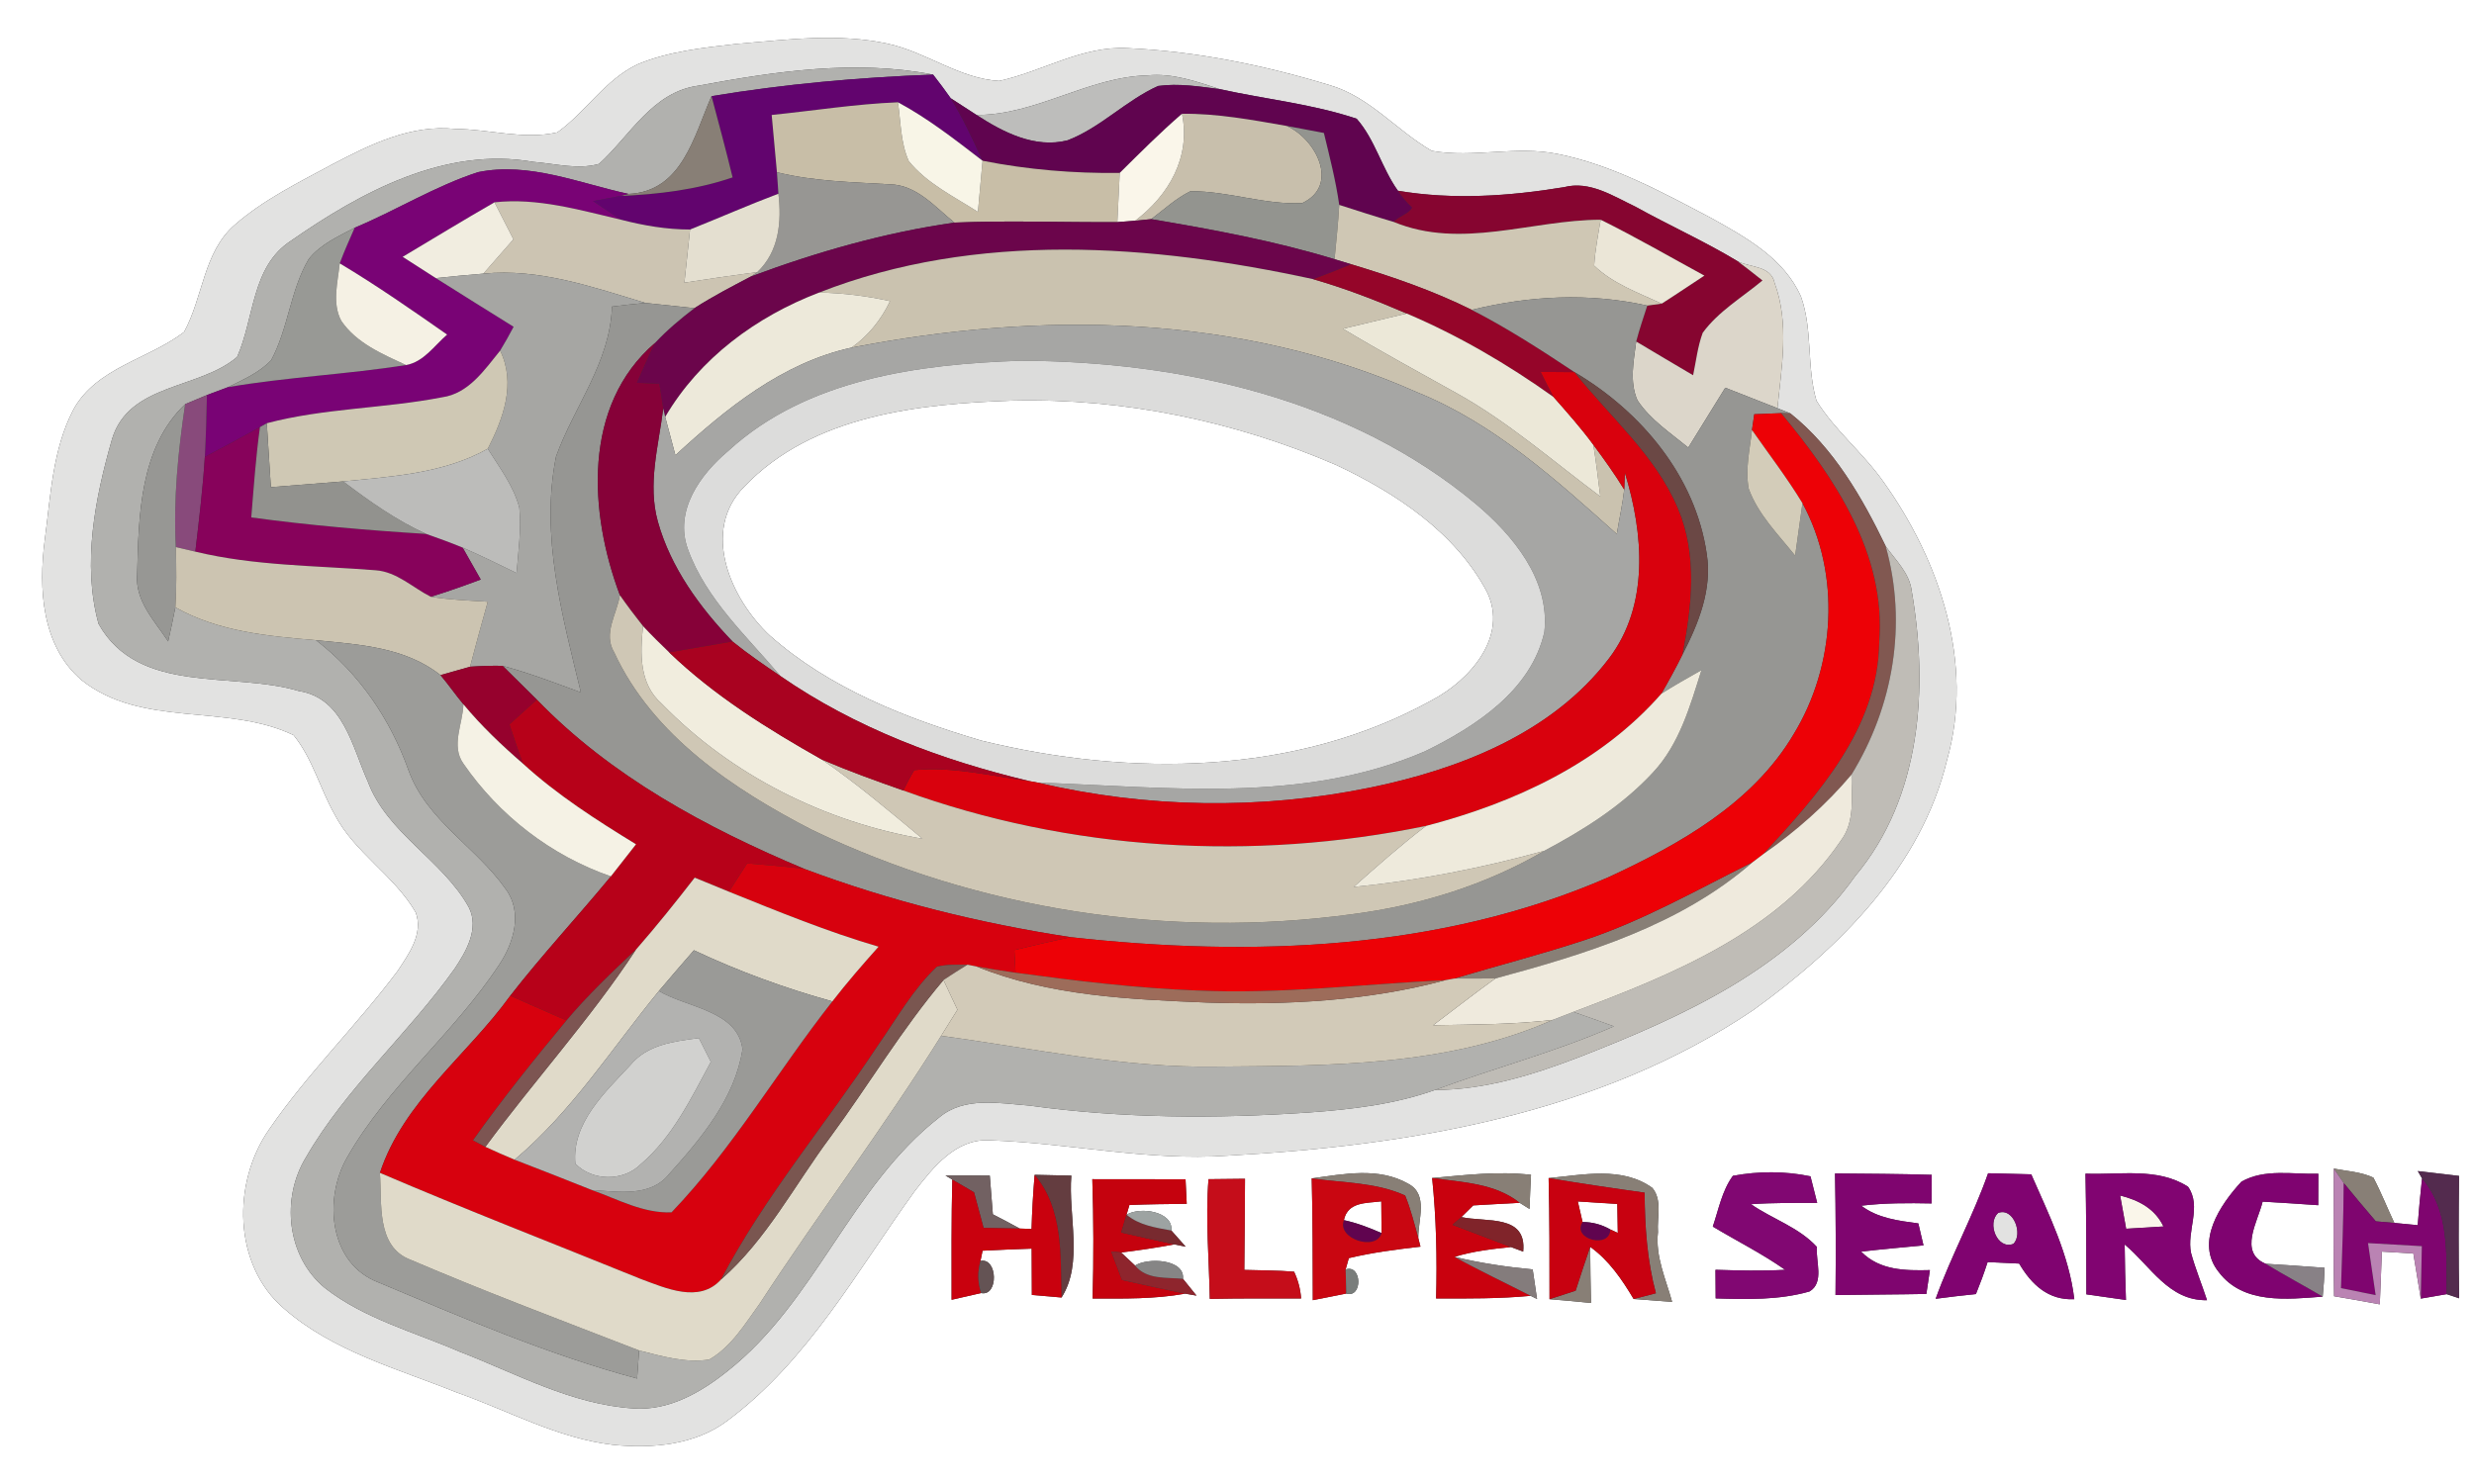 <?xml version="1.0" encoding="UTF-8" ?>
<!DOCTYPE svg PUBLIC "-//W3C//DTD SVG 1.1//EN" "http://www.w3.org/Graphics/SVG/1.1/DTD/svg11.dtd">
<svg width="250pt" height="150pt" viewBox="0 0 250 150" version="1.1" xmlns="http://www.w3.org/2000/svg">
<rect x="0" y="0" width="250" height="150" fill="#333333" stroke="none"/>
<g id="#ffffffff">
<path fill="#ffffff" opacity="1.00" d=" M 0.00 0.00 L 250.00 0.00 L 250.00 150.00 L 0.00 150.00 L 0.00 0.00 M 74.41 4.44 C 71.04 4.83 67.60 5.18 64.45 6.49 C 61.16 8.03 59.21 11.31 56.32 13.38 C 52.92 14.16 49.42 13.05 45.99 13.03 C 41.55 12.57 37.43 14.59 33.62 16.59 C 30.21 18.43 26.66 20.16 23.72 22.73 C 20.54 25.49 20.53 30.07 18.59 33.57 C 14.98 36.32 9.77 37.14 7.42 41.39 C 5.30 45.44 5.12 50.14 4.52 54.59 C 3.89 59.50 4.19 65.28 8.25 68.75 C 14.36 73.61 22.96 71.07 29.67 74.31 C 31.58 76.66 32.33 79.69 33.80 82.30 C 35.80 86.18 39.84 88.47 42.01 92.23 C 42.81 94.39 41.29 96.46 40.16 98.17 C 36.04 103.67 31.07 108.50 27.18 114.18 C 23.45 119.53 23.54 127.87 28.71 132.28 C 33.67 136.61 40.18 138.34 46.16 140.75 C 51.39 142.59 56.37 145.39 61.95 146.04 C 65.92 146.44 70.28 146.06 73.56 143.56 C 81.67 137.51 86.60 128.47 92.42 120.42 C 94.29 118.00 96.60 115.06 100.01 115.26 C 108.04 115.53 115.99 117.38 124.07 116.81 C 142.46 115.81 161.58 112.60 177.14 102.12 C 185.88 95.82 194.17 87.59 196.76 76.78 C 199.51 67.04 196.03 56.66 190.31 48.68 C 188.27 45.78 185.43 43.53 183.56 40.51 C 182.54 37.08 183.20 33.35 181.99 29.98 C 180.30 26.14 176.46 24.01 172.96 22.06 C 168.01 19.45 162.99 16.69 157.44 15.57 C 153.22 14.69 148.90 16.00 144.69 15.25 C 141.15 13.22 138.44 9.81 134.41 8.62 C 127.78 6.60 120.91 5.19 113.98 4.87 C 109.36 4.60 105.34 7.23 100.96 8.18 C 96.97 7.95 93.62 5.28 89.76 4.43 C 84.71 3.32 79.50 4.01 74.41 4.44 M 132.55 119.11 C 132.66 123.21 132.64 127.32 132.66 131.42 C 133.50 131.25 135.20 130.92 136.04 130.75 C 137.72 131.24 137.63 127.76 135.98 128.31 L 136.30 127.17 C 138.68 126.60 141.11 126.29 143.54 126.01 L 143.32 125.14 C 143.28 123.33 144.37 120.75 142.32 119.66 C 139.33 117.94 135.78 118.67 132.55 119.11 M 144.72 119.07 C 145.14 123.12 145.23 127.19 145.12 131.25 C 148.31 131.25 151.50 131.28 154.68 130.98 L 155.32 131.30 C 155.21 130.55 154.99 129.06 154.88 128.31 C 152.22 128.06 149.57 127.67 146.98 127.04 C 148.84 126.47 150.77 126.24 152.69 126.05 L 153.92 126.51 C 154.30 122.70 150.17 123.57 147.67 123.02 C 147.97 122.73 148.57 122.13 148.87 121.84 C 150.44 121.74 152.00 121.67 153.57 121.58 L 154.56 122.20 C 154.60 121.05 154.65 119.90 154.71 118.75 C 151.35 118.36 148.03 118.78 144.72 119.07 M 200.90 118.59 C 199.38 122.93 197.15 126.96 195.60 131.28 C 196.95 131.10 198.31 130.94 199.67 130.80 C 200.10 129.74 200.50 128.66 200.85 127.57 C 201.65 127.61 203.25 127.69 204.04 127.72 C 205.28 129.83 206.98 131.45 209.61 131.32 C 209.08 126.83 207.04 122.78 205.26 118.70 C 203.81 118.66 202.35 118.63 200.90 118.59 M 235.83 118.12 C 235.81 122.42 235.78 126.72 235.86 131.02 C 237.40 131.28 238.94 131.55 240.48 131.84 C 240.56 130.06 240.62 128.28 240.69 126.51 C 241.48 126.56 243.07 126.65 243.87 126.70 C 244.11 128.22 244.37 129.74 244.62 131.26 C 245.28 131.15 246.58 130.92 247.24 130.81 L 248.50 131.23 C 248.43 127.10 248.44 122.98 248.49 118.86 C 247.45 118.74 245.36 118.49 244.32 118.37 L 244.75 119.11 C 244.58 120.69 244.43 122.26 244.31 123.84 C 243.72 123.78 242.54 123.67 241.95 123.61 C 241.23 122.09 240.61 120.51 239.83 119.03 C 238.58 118.45 237.17 118.38 235.83 118.12 M 95.54 118.82 L 96.23 119.23 C 96.13 123.28 96.16 127.33 96.16 131.38 C 96.91 131.21 98.40 130.87 99.14 130.70 C 100.92 131.07 100.83 127.09 99.08 127.45 L 99.29 126.42 C 100.94 126.33 102.60 126.27 104.25 126.21 C 104.26 127.77 104.27 129.33 104.27 130.89 C 105.02 130.95 106.52 131.09 107.27 131.15 C 109.50 127.67 107.93 122.85 108.26 118.83 C 107.02 118.80 105.79 118.78 104.55 118.75 C 104.40 120.57 104.29 122.39 104.24 124.22 C 103.94 124.21 103.35 124.19 103.05 124.18 C 102.15 123.69 101.24 123.20 100.33 122.74 C 100.23 121.43 100.12 120.13 100.02 118.83 C 98.53 118.81 97.03 118.81 95.54 118.82 M 110.38 119.19 C 110.51 123.21 110.52 127.23 110.41 131.25 C 113.54 131.26 116.68 131.32 119.76 130.76 L 120.91 130.96 C 120.56 130.54 119.88 129.68 119.54 129.26 C 119.74 127.26 115.99 127.09 114.70 127.92 C 114.34 127.59 113.64 126.93 113.29 126.60 C 115.09 126.38 116.89 126.11 118.67 125.78 L 119.81 126.01 C 119.45 125.61 118.73 124.79 118.37 124.38 C 118.55 122.43 115.20 121.95 113.84 122.78 L 114.13 121.80 C 116.06 121.72 117.99 121.70 119.92 121.68 C 119.89 121.06 119.83 119.82 119.80 119.20 C 116.66 119.20 113.52 119.20 110.38 119.19 M 122.12 119.19 C 121.80 123.22 122.18 127.25 122.25 131.29 C 125.32 131.23 128.40 131.24 131.48 131.25 C 131.41 130.29 131.17 129.39 130.77 128.54 C 129.09 128.40 127.41 128.41 125.74 128.36 C 125.77 125.29 125.80 122.22 125.81 119.15 C 124.58 119.16 123.35 119.17 122.12 119.19 M 156.49 119.08 C 156.59 123.16 156.58 127.24 156.58 131.32 C 157.98 131.43 159.37 131.56 160.77 131.70 C 160.74 129.81 160.69 127.92 160.69 126.03 C 162.59 127.39 163.90 129.32 165.08 131.30 C 166.38 131.39 167.67 131.49 168.97 131.59 C 168.33 129.28 167.26 126.99 167.54 124.54 C 167.43 123.07 168.00 121.30 166.97 120.07 C 163.91 117.87 159.95 118.76 156.49 119.08 M 175.11 118.85 C 174.01 120.35 173.67 122.25 173.08 123.98 C 175.51 125.44 178.06 126.71 180.39 128.35 C 178.04 128.48 175.69 128.42 173.35 128.35 C 173.35 129.07 173.36 130.51 173.37 131.24 C 176.54 131.34 179.77 131.42 182.85 130.54 C 184.38 129.64 183.46 127.47 183.60 126.04 C 181.78 124.05 179.11 123.22 176.94 121.72 C 179.16 121.56 181.39 121.59 183.63 121.59 C 183.46 120.92 183.12 119.58 182.95 118.90 C 180.37 118.36 177.69 118.37 175.11 118.85 M 185.43 118.61 C 185.51 122.71 185.52 126.81 185.48 130.90 C 188.54 130.85 191.60 130.85 194.66 130.79 C 194.75 130.19 194.93 128.99 195.02 128.38 C 192.52 128.44 189.94 128.42 188.07 126.51 C 190.16 126.27 192.27 126.08 194.37 125.88 C 194.24 125.33 193.98 124.22 193.85 123.66 C 191.83 123.39 189.75 123.14 188.08 121.87 C 190.44 121.59 192.81 121.59 195.19 121.64 C 195.19 120.91 195.19 119.47 195.20 118.75 C 191.94 118.65 188.68 118.64 185.43 118.61 M 210.74 118.63 C 210.82 122.69 210.83 126.76 210.83 130.83 C 212.16 131.02 213.50 131.21 214.83 131.40 C 214.76 129.53 214.72 127.66 214.70 125.79 C 217.32 127.97 219.15 131.50 223.02 131.42 C 222.50 129.82 221.85 128.27 221.41 126.65 C 220.94 124.45 222.52 121.94 221.10 119.95 C 218.02 117.97 214.19 118.78 210.74 118.63 M 226.50 119.44 C 224.34 121.78 221.78 125.56 224.21 128.58 C 226.66 131.84 231.13 131.34 234.71 131.06 C 234.81 130.09 234.87 129.12 234.90 128.15 C 232.92 127.99 230.93 127.87 228.95 127.74 C 226.18 126.59 228.17 123.45 228.64 121.46 C 230.51 121.57 232.39 121.68 234.26 121.82 C 234.26 121.03 234.27 119.44 234.27 118.64 C 231.69 118.72 228.86 118.10 226.50 119.44 Z" />
<path fill="#ffffff" opacity="1.00" d=" M 102.39 40.49 C 113.57 40.24 124.75 42.56 135.00 46.99 C 141.03 49.81 147.07 53.81 150.26 59.83 C 152.45 64.34 148.50 68.77 144.72 70.76 C 130.93 78.41 114.18 78.54 99.18 74.86 C 91.54 72.61 83.80 69.57 77.77 64.22 C 73.86 60.55 70.79 53.68 75.20 49.20 C 82.12 41.94 92.90 40.81 102.39 40.49 Z" />
<path fill="#ffffff" opacity="1.00" d=" M 135.80 123.33 C 136.20 121.45 138.08 121.63 139.58 121.43 C 139.59 122.23 139.60 123.84 139.61 124.64 C 138.38 124.10 137.12 123.61 135.80 123.33 Z" />
<path fill="#ffffff" opacity="1.00" d=" M 159.44 121.44 C 160.76 121.53 162.09 121.61 163.43 121.70 C 163.44 122.43 163.47 123.89 163.48 124.62 L 162.72 124.27 C 161.85 123.77 160.91 123.52 159.92 123.52 C 159.80 123.00 159.56 121.96 159.44 121.44 Z" />
</g>
<g id="#e2e2e1ff">
<path fill="#e2e2e1" opacity="1.00" d=" M 74.41 4.44 C 79.50 4.01 84.71 3.32 89.76 4.43 C 93.62 5.28 96.97 7.95 100.96 8.18 C 105.34 7.23 109.36 4.60 113.98 4.87 C 120.91 5.19 127.78 6.60 134.41 8.62 C 138.44 9.81 141.15 13.22 144.69 15.25 C 148.90 16.00 153.22 14.69 157.44 15.57 C 162.99 16.69 168.01 19.45 172.96 22.06 C 176.46 24.01 180.30 26.14 181.99 29.98 C 183.20 33.35 182.54 37.08 183.56 40.51 C 185.43 43.53 188.27 45.78 190.31 48.68 C 196.03 56.66 199.51 67.04 196.76 76.78 C 194.17 87.59 185.88 95.82 177.14 102.12 C 161.58 112.60 142.46 115.81 124.07 116.81 C 115.99 117.38 108.04 115.53 100.01 115.26 C 96.60 115.06 94.29 118.00 92.42 120.42 C 86.60 128.47 81.67 137.51 73.56 143.56 C 70.28 146.06 65.92 146.44 61.95 146.04 C 56.37 145.39 51.39 142.59 46.16 140.75 C 40.18 138.34 33.67 136.61 28.71 132.28 C 23.54 127.87 23.45 119.53 27.18 114.18 C 31.07 108.50 36.04 103.67 40.16 98.17 C 41.29 96.46 42.81 94.39 42.01 92.23 C 39.84 88.47 35.80 86.18 33.80 82.30 C 32.33 79.69 31.58 76.66 29.67 74.31 C 22.96 71.07 14.36 73.61 8.25 68.75 C 4.19 65.28 3.89 59.50 4.52 54.59 C 5.12 50.14 5.30 45.44 7.42 41.39 C 9.77 37.14 14.98 36.32 18.59 33.57 C 20.53 30.07 20.54 25.49 23.72 22.73 C 26.66 20.16 30.21 18.43 33.62 16.59 C 37.43 14.59 41.55 12.57 45.99 13.03 C 49.42 13.05 52.92 14.16 56.32 13.38 C 59.21 11.31 61.16 8.03 64.45 6.49 C 67.60 5.18 71.04 4.83 74.41 4.44 M 70.57 8.66 C 65.92 9.29 63.68 13.71 60.53 16.57 C 58.35 17.18 56.07 16.53 53.88 16.36 C 44.98 14.79 36.46 19.42 29.40 24.34 C 25.40 26.93 25.71 32.15 23.96 36.08 C 20.12 39.37 13.06 38.72 11.33 44.35 C 9.62 50.31 8.28 56.97 9.96 63.06 C 14.00 70.28 23.52 67.83 30.21 69.85 C 34.72 70.56 35.59 75.51 37.16 78.98 C 39.13 84.26 44.68 86.88 47.36 91.68 C 48.47 93.82 47.12 96.15 45.93 97.93 C 41.25 104.51 34.99 109.93 30.93 116.96 C 28.37 121.12 28.98 127.02 32.82 130.18 C 36.82 133.31 41.83 134.62 46.41 136.61 C 52.16 138.83 57.74 141.96 64.01 142.36 C 67.58 142.62 70.85 140.73 73.54 138.57 C 82.42 131.56 85.99 119.90 94.92 112.94 C 97.47 110.81 100.99 111.52 104.02 111.75 C 113.37 113.05 122.84 113.09 132.24 112.45 C 136.56 112.14 140.92 111.63 145.02 110.17 C 150.11 110.16 154.98 108.62 159.68 106.81 C 170.06 102.75 180.84 97.90 187.49 88.53 C 194.15 80.58 194.87 69.54 193.18 59.73 C 192.95 57.90 191.55 56.63 190.55 55.21 C 188.16 50.25 185.27 45.25 180.91 41.78 C 180.58 41.65 179.93 41.39 179.61 41.26 C 180.03 37.09 180.83 32.68 179.33 28.62 C 178.97 26.86 176.92 27.05 175.63 26.43 C 172.27 24.40 168.68 22.79 165.26 20.89 C 163.01 19.82 160.64 18.24 158.04 18.92 C 152.50 19.83 146.82 20.22 141.26 19.28 C 139.62 16.99 138.96 14.12 137.09 12.00 C 132.61 10.50 127.86 10.03 123.27 9.01 C 120.91 8.24 118.49 7.37 115.97 7.62 C 109.94 7.77 104.74 11.63 98.68 11.62 C 97.81 11.05 96.94 10.49 96.07 9.93 C 95.50 9.12 94.90 8.32 94.29 7.54 C 86.43 6.01 78.35 7.21 70.57 8.66 Z" />
<path fill="#e2e2e1" opacity="1.00" d=" M 201.92 122.60 C 203.46 122.01 204.46 124.75 203.45 125.73 C 201.82 126.36 200.76 123.62 201.92 122.60 Z" />
</g>
<g id="#b1b1aeff">
<path fill="#b1b1ae" opacity="1.00" d=" M 70.57 8.66 C 78.35 7.21 86.43 6.01 94.29 7.54 C 86.79 7.82 79.30 8.49 71.90 9.72 C 70.12 13.76 68.93 19.37 63.51 19.60 C 58.54 18.53 53.47 16.34 48.31 17.40 C 43.96 18.81 40.05 21.26 35.84 23.02 C 34.19 23.89 32.39 24.69 31.20 26.18 C 29.33 29.34 29.14 33.19 27.40 36.41 C 26.21 37.67 24.57 38.37 23.05 39.13 C 22.51 39.33 21.44 39.73 20.91 39.93 C 20.36 40.16 19.26 40.62 18.71 40.85 C 14.11 45.25 14.01 52.12 13.86 58.04 C 13.63 60.74 15.62 62.75 16.99 64.83 C 17.25 63.69 17.50 62.54 17.72 61.39 C 22.06 63.84 27.06 64.30 31.93 64.71 C 36.30 68.06 39.43 72.68 41.27 77.83 C 43.09 82.93 48.13 85.61 51.11 89.88 C 52.84 92.21 51.92 95.30 50.45 97.50 C 45.89 104.44 39.19 109.76 35.07 117.00 C 32.66 121.20 33.25 127.77 38.31 129.65 C 46.84 133.24 55.41 136.93 64.38 139.34 C 64.43 138.63 64.53 137.21 64.58 136.50 C 66.88 137.08 69.27 137.80 71.67 137.42 C 73.92 136.12 75.30 133.80 76.78 131.75 C 82.74 122.63 89.32 113.94 95.10 104.70 C 104.37 105.95 113.59 107.98 123.00 107.81 C 134.39 107.72 146.29 107.79 156.90 103.09 C 157.43 102.89 158.47 102.48 158.99 102.28 C 160.36 102.76 161.72 103.24 163.09 103.74 C 157.22 106.32 151.01 107.94 145.02 110.17 C 140.92 111.63 136.56 112.14 132.24 112.45 C 122.84 113.09 113.37 113.05 104.02 111.75 C 100.99 111.52 97.47 110.81 94.92 112.94 C 85.99 119.90 82.42 131.56 73.54 138.57 C 70.85 140.73 67.58 142.62 64.01 142.36 C 57.74 141.96 52.16 138.83 46.41 136.61 C 41.83 134.62 36.82 133.31 32.82 130.18 C 28.98 127.02 28.37 121.12 30.93 116.96 C 34.99 109.93 41.25 104.51 45.93 97.93 C 47.12 96.15 48.47 93.82 47.36 91.68 C 44.68 86.88 39.13 84.26 37.16 78.98 C 35.59 75.51 34.72 70.56 30.21 69.85 C 23.52 67.83 14.00 70.28 9.96 63.06 C 8.28 56.97 9.62 50.31 11.33 44.35 C 13.06 38.72 20.12 39.37 23.96 36.08 C 25.71 32.15 25.40 26.93 29.40 24.34 C 36.46 19.42 44.98 14.79 53.88 16.36 C 56.07 16.53 58.35 17.18 60.53 16.57 C 63.68 13.71 65.92 9.29 70.57 8.66 Z" />
</g>
<g id="#62046eff">
<path fill="#62046e" opacity="1.00" d=" M 71.90 9.72 C 79.30 8.49 86.79 7.82 94.29 7.54 C 94.90 8.32 95.50 9.12 96.07 9.93 C 97.31 11.94 98.31 14.10 99.29 16.25 C 96.54 14.14 93.80 11.98 90.74 10.34 C 86.46 10.51 82.23 11.19 77.98 11.62 C 78.17 13.55 78.32 15.48 78.51 17.41 C 78.55 18.13 78.61 18.86 78.66 19.58 C 75.66 20.71 72.72 22.01 69.73 23.20 C 67.37 23.20 65.04 22.80 62.76 22.21 C 61.80 21.61 60.86 20.96 59.93 20.32 C 60.60 20.20 61.96 19.94 62.64 19.81 C 66.50 19.64 70.35 19.19 74.03 17.93 C 73.36 15.18 72.63 12.45 71.90 9.72 Z" />
</g>
<g id="#bdbdbbff">
<path fill="#bdbdbb" opacity="1.00" d=" M 98.68 11.62 C 104.74 11.63 109.94 7.77 115.97 7.62 C 118.49 7.37 120.91 8.24 123.27 9.01 C 121.21 8.75 119.11 8.40 117.03 8.69 C 113.77 10.15 111.24 12.89 107.89 14.18 C 104.59 15.03 101.37 13.37 98.68 11.62 Z" />
</g>
<g id="#60044fff">
<path fill="#60044f" opacity="1.00" d=" M 107.89 14.18 C 111.24 12.89 113.77 10.15 117.03 8.69 C 119.11 8.40 121.21 8.75 123.27 9.01 C 127.86 10.03 132.61 10.50 137.09 12.00 C 138.96 14.12 139.62 16.99 141.26 19.28 C 141.68 19.90 142.15 20.47 142.70 20.98 C 142.32 21.67 141.37 21.83 140.83 22.43 C 138.99 21.89 137.16 21.30 135.33 20.71 C 134.98 18.25 134.36 15.84 133.78 13.44 C 132.52 13.20 131.27 12.96 130.02 12.73 C 126.53 12.12 123.01 11.46 119.44 11.50 C 117.25 13.39 115.21 15.44 113.15 17.48 C 108.50 17.54 103.85 17.15 99.29 16.25 C 98.31 14.10 97.31 11.94 96.07 9.93 C 96.94 10.49 97.81 11.05 98.68 11.62 C 101.37 13.37 104.59 15.03 107.89 14.18 Z" />
<path fill="#60044f" opacity="1.00" d=" M 135.80 123.33 C 137.12 123.61 138.38 124.10 139.61 124.64 C 139.08 126.51 135.07 125.23 135.80 123.33 Z" />
<path fill="#60044f" opacity="1.00" d=" M 159.92 123.52 C 160.91 123.52 161.85 123.77 162.72 124.27 C 162.72 126.27 158.79 125.27 159.92 123.52 Z" />
</g>
<g id="#887f76ff">
<path fill="#887f76" opacity="1.00" d=" M 63.51 19.60 C 68.93 19.37 70.12 13.76 71.90 9.72 C 72.63 12.45 73.36 15.18 74.03 17.93 C 70.35 19.19 66.50 19.64 62.64 19.81 L 63.51 19.60 Z" />
<path fill="#887f76" opacity="1.00" d=" M 160.01 95.06 C 166.00 93.09 171.48 89.94 177.10 87.15 C 169.80 93.53 160.30 96.42 151.11 98.90 C 149.72 98.90 148.34 98.91 146.95 98.91 C 151.30 97.61 155.70 96.48 160.01 95.06 Z" />
<path fill="#887f76" opacity="1.00" d=" M 132.55 119.11 C 135.78 118.67 139.33 117.94 142.32 119.66 C 144.37 120.75 143.28 123.33 143.32 125.14 C 142.92 123.69 142.56 122.23 141.99 120.84 C 139.04 119.49 135.70 119.57 132.55 119.11 Z" />
<path fill="#887f76" opacity="1.00" d=" M 144.72 119.07 C 148.03 118.78 151.35 118.36 154.71 118.75 C 154.65 119.90 154.60 121.05 154.56 122.20 L 153.57 121.58 C 151.05 119.58 147.76 119.51 144.72 119.07 Z" />
<path fill="#887f76" opacity="1.00" d=" M 235.83 118.12 C 237.17 118.38 238.58 118.45 239.83 119.03 C 240.61 120.51 241.23 122.09 241.95 123.61 C 241.48 123.57 240.55 123.49 240.08 123.45 C 238.98 122.16 237.89 120.88 236.83 119.57 C 236.58 119.21 236.08 118.48 235.83 118.12 Z" />
<path fill="#887f76" opacity="1.00" d=" M 156.49 119.08 C 159.95 118.76 163.91 117.87 166.97 120.07 C 168.00 121.30 167.43 123.07 167.54 124.54 C 167.26 126.99 168.33 129.28 168.97 131.59 C 167.67 131.49 166.38 131.39 165.08 131.30 C 165.64 131.15 166.76 130.86 167.33 130.72 C 166.44 127.40 166.21 123.97 166.19 120.55 C 162.95 120.10 159.72 119.62 156.49 119.08 Z" />
<path fill="#887f76" opacity="1.00" d=" M 159.22 130.46 C 159.70 128.98 160.18 127.50 160.69 126.03 C 160.69 127.92 160.74 129.81 160.77 131.70 C 159.37 131.56 157.98 131.43 156.58 131.32 C 157.24 131.10 158.56 130.68 159.22 130.46 Z" />
</g>
<g id="#c8bea7ff">
<path fill="#c8bea7" opacity="1.00" d=" M 77.98 11.62 C 82.23 11.19 86.46 10.51 90.74 10.34 C 91.03 12.32 91.00 14.42 91.83 16.28 C 93.67 18.56 96.40 19.86 98.82 21.42 C 98.98 19.69 99.13 17.97 99.29 16.25 C 103.85 17.15 108.50 17.54 113.15 17.48 C 113.07 19.14 112.99 20.79 112.91 22.45 C 107.42 22.49 101.93 22.27 96.45 22.50 C 94.49 20.93 92.63 18.67 89.90 18.63 C 86.09 18.40 82.24 18.34 78.51 17.41 C 78.32 15.48 78.17 13.55 77.98 11.62 Z" />
</g>
<g id="#f8f5e7ff">
<path fill="#f8f5e7" opacity="1.00" d=" M 90.74 10.34 C 93.80 11.98 96.54 14.14 99.29 16.25 C 99.13 17.97 98.98 19.69 98.82 21.42 C 96.40 19.86 93.67 18.56 91.83 16.28 C 91.00 14.42 91.03 12.32 90.74 10.34 Z" />
</g>
<g id="#c8bfacff">
<path fill="#c8bfac" opacity="1.00" d=" M 119.44 11.50 C 123.01 11.46 126.53 12.12 130.02 12.73 C 132.96 14.02 135.42 18.73 131.59 20.53 C 127.78 20.72 124.10 19.30 120.29 19.33 C 118.83 20.05 117.62 21.18 116.33 22.15 C 115.92 22.19 115.11 22.27 114.71 22.31 C 118.11 19.74 120.35 15.87 119.44 11.50 Z" />
</g>
<g id="#faf6eaff">
<path fill="#faf6ea" opacity="1.00" d=" M 113.15 17.48 C 115.21 15.44 117.25 13.39 119.44 11.50 C 120.35 15.87 118.11 19.74 114.71 22.31 C 114.26 22.34 113.36 22.41 112.91 22.45 C 112.99 20.79 113.07 19.14 113.15 17.48 Z" />
<path fill="#faf6ea" opacity="1.00" d=" M 214.24 120.84 C 216.10 121.30 217.76 122.16 218.62 123.97 C 217.68 124.03 215.79 124.14 214.85 124.20 C 214.64 123.08 214.44 121.96 214.24 120.84 Z" />
</g>
<g id="#93948fff">
<path fill="#93948f" opacity="1.00" d=" M 130.02 12.73 C 131.27 12.96 132.52 13.20 133.78 13.44 C 134.36 15.84 134.98 18.25 135.33 20.71 C 135.23 22.54 135.03 24.37 134.86 26.20 C 128.80 24.35 122.56 23.20 116.33 22.15 C 117.62 21.18 118.83 20.05 120.29 19.33 C 124.10 19.30 127.78 20.72 131.59 20.53 C 135.42 18.73 132.96 14.02 130.02 12.73 Z" />
</g>
<g id="#790375ff">
<path fill="#790375" opacity="1.00" d=" M 35.84 23.02 C 40.05 21.26 43.96 18.81 48.31 17.40 C 53.47 16.34 58.54 18.53 63.51 19.60 L 62.64 19.81 C 61.96 19.94 60.60 20.20 59.93 20.32 C 60.86 20.96 61.80 21.61 62.76 22.21 C 58.57 21.23 54.32 19.97 49.97 20.45 C 46.85 22.24 43.78 24.12 40.69 25.96 C 41.81 26.68 42.92 27.40 44.04 28.11 C 46.65 29.77 49.28 31.39 51.90 33.03 C 51.47 33.85 51.02 34.65 50.54 35.44 C 48.96 37.38 47.36 39.79 44.66 40.16 C 38.80 41.30 32.75 41.25 26.96 42.78 L 26.27 43.17 C 24.43 44.20 22.57 45.20 20.70 46.18 C 20.81 44.10 20.87 42.02 20.91 39.93 C 21.44 39.73 22.51 39.33 23.05 39.13 C 29.01 38.11 35.06 37.84 41.03 36.90 C 42.82 36.58 43.89 34.93 45.18 33.82 C 41.62 31.33 38.06 28.85 34.33 26.62 C 34.78 25.40 35.32 24.21 35.84 23.02 Z" />
</g>
<g id="#979693ff">
<path fill="#979693" opacity="1.00" d=" M 78.51 17.41 C 82.24 18.34 86.09 18.40 89.90 18.63 C 92.63 18.67 94.49 20.93 96.45 22.50 C 89.41 23.50 82.53 25.47 75.88 27.95 L 76.53 27.50 C 78.72 25.42 79.00 22.42 78.66 19.58 C 78.61 18.86 78.55 18.13 78.51 17.41 Z" />
</g>
<g id="#860530ff">
<path fill="#860530" opacity="1.00" d=" M 141.26 19.28 C 146.82 20.22 152.50 19.83 158.04 18.92 C 160.64 18.24 163.01 19.82 165.26 20.89 C 168.68 22.79 172.27 24.40 175.63 26.43 C 176.46 27.05 177.28 27.70 178.10 28.35 C 176.05 30.06 173.65 31.46 172.06 33.64 C 171.55 35.03 171.39 36.50 171.09 37.93 C 169.16 36.81 167.26 35.65 165.34 34.52 C 165.66 33.30 166.07 32.09 166.46 30.89 C 166.83 30.84 167.56 30.74 167.92 30.69 C 169.37 29.77 170.79 28.80 172.23 27.86 C 168.74 25.96 165.31 23.97 161.75 22.21 C 154.76 22.22 147.67 25.26 140.83 22.43 C 141.37 21.83 142.32 21.67 142.70 20.98 C 142.15 20.47 141.68 19.90 141.26 19.28 Z" />
</g>
<g id="#ccc4b2ff">
<path fill="#ccc4b2" opacity="1.00" d=" M 49.97 20.45 C 54.32 19.97 58.57 21.23 62.76 22.21 C 65.04 22.80 67.37 23.20 69.73 23.20 C 69.55 24.99 69.36 26.78 69.16 28.57 C 71.61 28.19 74.07 27.83 76.53 27.50 L 75.88 27.95 C 73.95 28.96 72.01 29.97 70.17 31.15 C 68.52 30.97 66.87 30.79 65.22 30.62 C 59.91 29.02 54.49 27.10 48.84 27.66 C 49.86 26.50 50.87 25.35 51.88 24.19 C 51.24 22.94 50.60 21.70 49.97 20.45 Z" />
</g>
<g id="#e4dfd0ff">
<path fill="#e4dfd0" opacity="1.00" d=" M 69.73 23.20 C 72.72 22.01 75.66 20.71 78.66 19.58 C 79.00 22.42 78.72 25.42 76.53 27.50 C 74.07 27.83 71.61 28.19 69.16 28.57 C 69.36 26.78 69.55 24.99 69.73 23.20 Z" />
</g>
<g id="#f1ede0ff">
<path fill="#f1ede0" opacity="1.00" d=" M 40.69 25.96 C 43.78 24.12 46.85 22.24 49.97 20.45 C 50.60 21.70 51.24 22.94 51.88 24.19 C 50.87 25.35 49.86 26.50 48.84 27.66 C 47.24 27.78 45.64 27.95 44.04 28.11 C 42.92 27.40 41.81 26.68 40.69 25.96 Z" />
</g>
<g id="#cfc7b4ff">
<path fill="#cfc7b4" opacity="1.00" d=" M 134.86 26.20 C 135.03 24.37 135.23 22.54 135.33 20.71 C 137.16 21.30 138.99 21.89 140.83 22.43 C 147.67 25.26 154.76 22.22 161.75 22.21 C 161.49 23.75 161.19 25.29 161.09 26.85 C 163.00 28.69 165.56 29.59 167.92 30.69 C 167.56 30.74 166.83 30.84 166.46 30.89 C 160.58 29.57 154.55 29.89 148.72 31.32 C 144.82 29.38 140.70 27.97 136.54 26.71 C 136.12 26.59 135.28 26.33 134.86 26.20 Z" />
</g>
<g id="#6b054bff">
<path fill="#6b054b" opacity="1.00" d=" M 75.88 27.95 C 82.53 25.47 89.41 23.50 96.45 22.50 C 101.93 22.27 107.42 22.49 112.91 22.45 C 113.36 22.41 114.26 22.34 114.71 22.31 C 115.11 22.27 115.92 22.19 116.33 22.15 C 122.56 23.20 128.80 24.35 134.86 26.20 C 135.28 26.33 136.12 26.59 136.54 26.71 C 135.27 27.24 134.00 27.74 132.71 28.22 C 116.38 24.67 98.65 23.35 82.78 29.57 C 76.42 32.00 70.71 36.20 67.22 42.14 L 67.02 41.29 C 66.89 40.46 66.76 39.62 66.63 38.79 C 65.87 38.76 65.12 38.73 64.36 38.69 C 64.96 37.34 65.53 35.98 66.19 34.66 C 67.40 33.37 68.76 32.22 70.17 31.15 C 72.01 29.97 73.95 28.96 75.88 27.95 Z" />
</g>
<g id="#989995ff">
<path fill="#989995" opacity="1.00" d=" M 31.20 26.18 C 32.39 24.69 34.19 23.89 35.84 23.02 C 35.32 24.21 34.78 25.40 34.33 26.62 C 34.14 28.52 33.53 30.64 34.49 32.43 C 36.02 34.69 38.65 35.79 41.03 36.90 C 35.06 37.84 29.01 38.11 23.05 39.13 C 24.57 38.37 26.21 37.67 27.40 36.41 C 29.14 33.19 29.33 29.34 31.20 26.18 Z" />
</g>
<g id="#ebe6d7ff">
<path fill="#ebe6d7" opacity="1.00" d=" M 161.09 26.85 C 161.19 25.29 161.49 23.75 161.75 22.21 C 165.31 23.97 168.74 25.96 172.23 27.86 C 170.79 28.80 169.37 29.77 167.92 30.69 C 165.56 29.59 163.00 28.69 161.09 26.85 Z" />
</g>
<g id="#cac2afff">
<path fill="#cac2af" opacity="1.00" d=" M 82.78 29.57 C 98.65 23.35 116.38 24.67 132.71 28.22 C 135.94 29.15 139.07 30.36 142.15 31.69 C 140.00 32.20 137.86 32.71 135.71 33.23 C 139.50 35.51 143.39 37.62 147.26 39.78 C 152.46 42.68 156.95 46.64 161.71 50.18 C 161.49 48.44 161.29 46.69 161.01 44.96 C 162.10 46.43 163.17 47.92 164.13 49.49 C 163.96 51.00 163.62 52.48 163.38 53.98 C 157.23 48.49 150.99 42.81 143.25 39.67 C 125.34 31.69 105.03 31.42 86.04 35.14 C 87.74 33.95 89.05 32.30 89.94 30.44 C 87.59 29.91 85.19 29.62 82.78 29.57 Z" />
</g>
<g id="#dcd6caff">
<path fill="#dcd6ca" opacity="1.00" d=" M 175.63 26.43 C 176.92 27.05 178.97 26.86 179.33 28.62 C 180.83 32.68 180.03 37.09 179.61 41.26 C 177.85 40.57 176.09 39.88 174.34 39.19 C 173.10 41.21 171.85 43.23 170.60 45.24 C 168.80 43.76 166.78 42.44 165.47 40.47 C 164.64 38.59 165.09 36.48 165.34 34.52 C 167.26 35.65 169.16 36.81 171.09 37.93 C 171.39 36.50 171.55 35.03 172.06 33.64 C 173.65 31.46 176.05 30.06 178.10 28.35 C 177.28 27.70 176.46 27.05 175.63 26.43 Z" />
</g>
<g id="#f5f1e4ff">
<path fill="#f5f1e4" opacity="1.00" d=" M 34.49 32.43 C 33.53 30.64 34.14 28.52 34.33 26.62 C 38.06 28.85 41.62 31.33 45.18 33.82 C 43.89 34.93 42.82 36.58 41.03 36.90 C 38.65 35.79 36.02 34.69 34.49 32.43 Z" />
</g>
<g id="#a6a6a3ff">
<path fill="#a6a6a3" opacity="1.00" d=" M 48.84 27.66 C 54.49 27.10 59.91 29.02 65.22 30.62 C 64.10 30.72 62.97 30.85 61.84 30.99 C 61.67 36.62 58.02 41.06 56.19 46.14 C 54.58 54.13 56.82 62.24 58.70 69.99 C 56.09 69.02 53.48 68.03 50.79 67.30 C 49.69 67.28 48.60 67.31 47.50 67.39 C 48.08 65.19 48.67 63.01 49.29 60.82 C 47.37 60.70 45.44 60.63 43.53 60.32 C 45.24 59.80 46.91 59.20 48.58 58.58 C 47.97 57.50 47.36 56.42 46.75 55.35 C 48.59 56.15 50.39 57.04 52.20 57.92 C 52.38 55.72 52.69 53.52 52.48 51.32 C 51.90 49.11 50.48 47.27 49.29 45.36 C 50.86 42.28 52.16 38.78 50.54 35.44 C 51.02 34.65 51.47 33.85 51.90 33.03 C 49.28 31.39 46.65 29.77 44.04 28.11 C 45.64 27.95 47.24 27.78 48.84 27.66 Z" />
</g>
<g id="#950529ff">
<path fill="#950529" opacity="1.00" d=" M 136.54 26.71 C 140.70 27.97 144.82 29.38 148.72 31.32 C 152.33 33.17 155.74 35.38 159.11 37.62 C 157.97 37.61 156.83 37.60 155.69 37.59 C 156.11 38.44 156.54 39.29 156.99 40.13 C 152.35 36.82 147.40 33.92 142.15 31.69 C 139.07 30.36 135.94 29.15 132.71 28.22 C 134.00 27.74 135.27 27.24 136.54 26.71 Z" />
</g>
<g id="#ede9daff">
<path fill="#ede9da" opacity="1.00" d=" M 82.78 29.57 C 85.19 29.62 87.59 29.91 89.94 30.44 C 89.05 32.30 87.74 33.95 86.04 35.14 C 79.03 36.68 73.40 41.28 68.25 46.01 C 67.90 44.72 67.56 43.43 67.22 42.14 C 70.71 36.20 76.42 32.00 82.78 29.57 Z" />
</g>
<g id="#969693ff">
<path fill="#969693" opacity="1.00" d=" M 148.72 31.32 C 154.55 29.89 160.58 29.57 166.46 30.89 C 166.07 32.09 165.66 33.30 165.34 34.52 C 165.09 36.48 164.64 38.59 165.47 40.47 C 166.78 42.44 168.80 43.76 170.60 45.24 C 171.85 43.23 173.10 41.21 174.34 39.19 C 176.09 39.88 177.85 40.57 179.61 41.26 C 179.93 41.39 180.58 41.65 180.91 41.78 L 179.99 41.76 C 179.31 41.79 177.95 41.84 177.27 41.87 C 177.21 42.26 177.10 43.06 177.04 43.46 C 176.83 45.42 176.34 47.42 176.71 49.40 C 177.66 52.01 179.69 54.02 181.40 56.16 C 181.65 54.39 181.89 52.62 182.14 50.86 C 186.05 58.05 185.48 67.30 181.24 74.23 C 177.11 81.20 169.73 85.33 162.60 88.64 C 145.59 96.09 126.44 96.75 108.22 94.73 C 99.03 93.33 89.97 91.09 81.26 87.82 C 71.40 83.68 61.75 78.49 54.25 70.72 C 53.09 69.58 51.94 68.44 50.79 67.30 C 53.48 68.03 56.09 69.02 58.70 69.99 C 56.82 62.24 54.58 54.13 56.19 46.14 C 58.02 41.06 61.67 36.62 61.84 30.99 C 62.97 30.85 64.10 30.72 65.22 30.62 C 66.87 30.79 68.52 30.97 70.17 31.15 C 68.76 32.22 67.40 33.37 66.19 34.66 C 58.82 41.00 59.52 51.85 62.64 60.16 C 62.34 62.08 60.91 64.03 62.07 65.95 C 65.96 74.34 74.08 79.77 82.06 83.88 C 98.87 91.98 118.13 94.92 136.60 92.41 C 143.42 91.53 150.09 89.48 156.05 86.00 C 160.05 83.88 163.96 81.41 167.05 78.06 C 169.71 75.21 170.79 71.36 171.93 67.74 C 170.57 68.51 169.20 69.28 167.88 70.12 C 168.64 68.81 169.37 67.48 170.03 66.13 C 171.64 63.02 173.03 59.57 172.47 56.00 C 171.34 48.14 165.81 41.57 159.11 37.62 C 155.74 35.38 152.33 33.17 148.72 31.32 Z" />
</g>
<g id="#ece8d8ff">
<path fill="#ece8d8" opacity="1.00" d=" M 135.71 33.23 C 137.86 32.71 140.00 32.20 142.15 31.69 C 147.40 33.92 152.35 36.82 156.99 40.13 C 158.37 41.70 159.77 43.27 161.01 44.96 C 161.29 46.69 161.49 48.44 161.71 50.18 C 156.95 46.64 152.46 42.68 147.26 39.78 C 143.39 37.62 139.50 35.51 135.71 33.23 Z" />
</g>
<g id="#a6a6a4ff">
<path fill="#a6a6a4" opacity="1.00" d=" M 86.04 35.14 C 105.03 31.42 125.34 31.69 143.25 39.67 C 150.99 42.81 157.23 48.49 163.38 53.98 C 163.62 52.48 163.96 51.00 164.13 49.49 C 164.14 49.06 164.18 48.22 164.20 47.80 C 166.08 53.92 166.69 61.19 162.57 66.58 C 156.83 74.12 147.45 77.76 138.45 79.61 C 127.36 81.88 115.83 81.69 104.83 79.10 C 117.88 79.54 131.65 81.29 144.00 75.94 C 149.10 73.44 154.73 69.80 156.06 63.88 C 156.64 58.61 152.90 54.11 149.11 50.92 C 136.41 40.32 119.38 36.53 103.16 36.46 C 92.82 36.81 81.52 38.30 73.58 45.59 C 70.74 47.98 68.10 51.64 69.52 55.53 C 71.35 60.58 75.48 64.32 78.87 68.34 C 77.22 67.22 75.57 66.10 74.02 64.84 C 70.72 61.40 67.78 57.38 66.48 52.73 C 65.42 48.95 66.55 45.06 67.02 41.29 L 67.22 42.14 C 67.56 43.43 67.90 44.72 68.25 46.01 C 73.40 41.28 79.03 36.68 86.04 35.14 Z" />
</g>
<g id="#860138ff">
<path fill="#860138" opacity="1.00" d=" M 62.64 60.16 C 59.52 51.85 58.82 41.00 66.19 34.66 C 65.53 35.98 64.96 37.34 64.36 38.69 C 65.12 38.73 65.87 38.76 66.63 38.79 C 66.76 39.62 66.89 40.46 67.02 41.29 C 66.55 45.06 65.42 48.95 66.48 52.73 C 67.78 57.38 70.72 61.40 74.02 64.84 C 71.89 65.21 69.75 65.57 67.62 65.94 C 66.72 65.08 65.83 64.20 64.98 63.29 C 64.17 62.27 63.39 61.23 62.64 60.16 Z" />
</g>
<g id="#cfc8b4ff">
<path fill="#cfc8b4" opacity="1.00" d=" M 50.54 35.44 C 52.16 38.78 50.86 42.28 49.29 45.36 C 44.84 47.86 39.64 48.16 34.68 48.66 C 32.24 48.86 29.81 49.05 27.37 49.24 C 27.24 47.09 27.10 44.93 26.96 42.78 C 32.75 41.25 38.80 41.30 44.66 40.16 C 47.36 39.79 48.96 37.38 50.54 35.44 Z" />
</g>
<g id="#dcdcdbff">
<path fill="#dcdcdb" opacity="1.00" d=" M 73.58 45.59 C 81.52 38.30 92.82 36.81 103.16 36.46 C 119.38 36.53 136.41 40.32 149.11 50.92 C 152.90 54.11 156.64 58.61 156.06 63.88 C 154.73 69.80 149.10 73.44 144.00 75.94 C 131.65 81.29 117.88 79.54 104.83 79.10 L 104.01 78.95 C 95.13 76.84 86.41 73.56 78.87 68.34 C 75.48 64.32 71.35 60.58 69.52 55.53 C 68.10 51.64 70.74 47.98 73.58 45.59 M 102.39 40.49 C 92.90 40.81 82.12 41.94 75.20 49.20 C 70.79 53.68 73.86 60.55 77.77 64.22 C 83.80 69.57 91.54 72.61 99.18 74.86 C 114.18 78.54 130.93 78.41 144.72 70.76 C 148.50 68.77 152.45 64.34 150.26 59.83 C 147.07 53.81 141.03 49.81 135.00 46.99 C 124.75 42.56 113.57 40.24 102.39 40.49 Z" />
</g>
<g id="#d9010dff">
<path fill="#d9010d" opacity="1.00" d=" M 155.69 37.59 C 156.83 37.60 157.97 37.61 159.11 37.62 C 162.68 42.14 167.30 45.99 169.57 51.41 C 171.55 56.07 170.97 61.29 170.03 66.13 C 169.37 67.48 168.64 68.81 167.88 70.12 C 161.73 77.15 153.00 81.16 144.11 83.48 C 126.60 87.09 108.11 86.02 91.28 79.90 C 91.62 79.19 91.98 78.51 92.38 77.84 C 96.27 77.45 100.16 78.44 104.01 78.95 L 104.83 79.10 C 115.83 81.69 127.36 81.88 138.45 79.61 C 147.45 77.76 156.83 74.12 162.57 66.58 C 166.69 61.19 166.08 53.92 164.20 47.80 C 164.18 48.22 164.14 49.06 164.13 49.49 C 163.17 47.92 162.10 46.43 161.01 44.96 C 159.77 43.27 158.37 41.70 156.99 40.13 C 156.54 39.29 156.11 38.44 155.69 37.59 Z" />
</g>
<g id="#6b4845ff">
<path fill="#6b4845" opacity="1.00" d=" M 159.11 37.62 C 165.81 41.57 171.34 48.14 172.47 56.00 C 173.03 59.57 171.64 63.02 170.03 66.13 C 170.97 61.29 171.55 56.07 169.57 51.41 C 167.30 45.99 162.68 42.14 159.11 37.62 Z" />
</g>
<g id="#884a7bff">
<path fill="#884a7b" opacity="1.00" d=" M 18.71 40.85 C 19.26 40.62 20.36 40.16 20.91 39.93 C 20.87 42.02 20.81 44.10 20.70 46.18 C 20.50 49.39 20.11 52.57 19.74 55.76 C 19.25 55.65 18.26 55.42 17.77 55.30 C 17.51 50.46 18.00 45.63 18.71 40.85 Z" />
</g>
<g id="#979794ff">
<path fill="#979794" opacity="1.00" d=" M 13.86 58.04 C 14.01 52.12 14.11 45.25 18.71 40.85 C 18.00 45.63 17.51 50.46 17.77 55.30 C 17.82 57.33 17.85 59.36 17.72 61.39 C 17.50 62.54 17.25 63.69 16.99 64.83 C 15.62 62.75 13.63 60.74 13.86 58.04 Z" />
</g>
<g id="#ed0106ff">
<path fill="#ed0106" opacity="1.00" d=" M 177.27 41.87 C 177.95 41.84 179.31 41.79 179.99 41.76 C 185.41 48.29 190.63 56.04 189.90 64.95 C 189.78 73.61 183.73 80.31 178.21 86.31 C 177.93 86.52 177.38 86.94 177.10 87.15 C 171.48 89.94 166.00 93.09 160.01 95.06 C 155.70 96.48 151.30 97.61 146.95 98.91 L 146.07 99.07 C 137.72 99.48 129.38 100.50 121.01 100.12 C 114.85 99.89 108.72 99.14 102.62 98.32 C 102.59 97.75 102.53 96.60 102.50 96.03 C 104.40 95.57 106.30 95.11 108.22 94.73 C 126.44 96.75 145.59 96.09 162.60 88.64 C 169.73 85.33 177.11 81.20 181.24 74.23 C 185.48 67.30 186.05 58.05 182.14 50.86 C 180.58 48.29 178.75 45.91 177.04 43.46 C 177.10 43.06 177.21 42.26 177.27 41.87 Z" />
</g>
<g id="#815851ff">
<path fill="#815851" opacity="1.00" d=" M 179.99 41.76 L 180.91 41.78 C 185.27 45.25 188.16 50.25 190.55 55.21 C 192.75 63.06 191.33 71.40 187.09 78.30 C 184.51 81.36 181.49 84.02 178.21 86.31 C 183.73 80.31 189.78 73.61 189.90 64.95 C 190.63 56.04 185.41 48.29 179.99 41.76 Z" />
</g>
<g id="#87025bff">
<path fill="#87025b" opacity="1.00" d=" M 20.70 46.18 C 22.57 45.20 24.43 44.20 26.27 43.17 C 25.85 46.20 25.64 49.25 25.39 52.30 C 31.26 53.10 37.16 53.60 43.07 53.97 C 44.30 54.40 45.54 54.85 46.75 55.35 C 47.36 56.42 47.97 57.50 48.58 58.58 C 46.91 59.20 45.24 59.80 43.53 60.32 C 41.70 59.40 40.10 57.79 37.95 57.64 C 31.87 57.16 25.71 57.20 19.74 55.76 C 20.11 52.57 20.50 49.39 20.70 46.18 Z" />
</g>
<g id="#92928eff">
<path fill="#92928e" opacity="1.00" d=" M 26.27 43.17 L 26.96 42.78 C 27.10 44.93 27.24 47.09 27.37 49.24 C 29.81 49.05 32.24 48.86 34.68 48.66 C 37.32 50.66 40.04 52.59 43.07 53.97 C 37.16 53.60 31.26 53.10 25.39 52.30 C 25.64 49.25 25.85 46.20 26.27 43.17 Z" />
</g>
<g id="#d3ccb9ff">
<path fill="#d3ccb9" opacity="1.00" d=" M 176.71 49.40 C 176.34 47.42 176.83 45.42 177.04 43.46 C 178.75 45.91 180.58 48.29 182.14 50.86 C 181.89 52.62 181.65 54.39 181.40 56.16 C 179.69 54.02 177.66 52.01 176.71 49.40 Z" />
</g>
<g id="#bcbcbaff">
<path fill="#bcbcba" opacity="1.00" d=" M 34.68 48.66 C 39.64 48.16 44.84 47.86 49.29 45.36 C 50.48 47.27 51.90 49.11 52.48 51.32 C 52.69 53.52 52.38 55.72 52.20 57.92 C 50.39 57.04 48.59 56.15 46.75 55.35 C 45.54 54.85 44.30 54.40 43.07 53.97 C 40.04 52.59 37.32 50.66 34.68 48.66 Z" />
</g>
<g id="#ccc4b1ff">
<path fill="#ccc4b1" opacity="1.00" d=" M 17.77 55.30 C 18.26 55.42 19.25 55.65 19.74 55.76 C 25.71 57.20 31.87 57.16 37.95 57.64 C 40.10 57.79 41.70 59.40 43.53 60.32 C 45.44 60.63 47.37 60.70 49.29 60.82 C 48.67 63.01 48.08 65.19 47.50 67.39 C 46.75 67.60 45.26 68.03 44.51 68.24 C 40.94 65.40 36.27 65.15 31.93 64.71 C 27.06 64.30 22.06 63.84 17.72 61.39 C 17.85 59.36 17.82 57.33 17.77 55.30 Z" />
</g>
<g id="#bfbcb6ff">
<path fill="#bfbcb6" opacity="1.00" d=" M 190.55 55.21 C 191.55 56.63 192.95 57.90 193.18 59.73 C 194.87 69.54 194.15 80.58 187.49 88.53 C 180.84 97.90 170.06 102.75 159.68 106.81 C 154.98 108.62 150.11 110.16 145.02 110.17 C 151.01 107.94 157.22 106.32 163.09 103.74 C 161.72 103.24 160.36 102.76 158.99 102.28 C 169.03 98.50 179.77 94.18 186.03 84.95 C 187.47 83.03 187.09 80.53 187.09 78.30 C 191.33 71.40 192.75 63.06 190.55 55.21 Z" />
</g>
<g id="#cfc7b5ff">
<path fill="#cfc7b5" opacity="1.00" d=" M 62.07 65.95 C 60.91 64.03 62.34 62.08 62.64 60.16 C 63.39 61.23 64.17 62.27 64.98 63.29 C 64.68 66.04 64.58 69.13 66.87 71.13 C 73.86 78.33 83.35 83.08 93.22 84.78 C 89.91 82.02 86.61 79.23 83.06 76.78 C 85.75 77.93 88.51 78.93 91.28 79.90 C 108.11 86.02 126.60 87.09 144.11 83.48 C 141.57 85.41 139.18 87.53 136.79 89.65 C 143.30 89.01 149.74 87.74 156.05 86.00 C 150.09 89.48 143.42 91.53 136.60 92.41 C 118.13 94.92 98.87 91.98 82.06 83.88 C 74.08 79.77 65.96 74.34 62.07 65.95 Z" />
</g>
<g id="#f1eddeff">
<path fill="#f1edde" opacity="1.00" d=" M 66.87 71.13 C 64.58 69.13 64.68 66.04 64.98 63.29 C 65.83 64.20 66.72 65.08 67.62 65.94 C 72.18 70.33 77.58 73.68 83.06 76.78 C 86.61 79.23 89.91 82.02 93.22 84.78 C 83.35 83.08 73.86 78.33 66.87 71.13 Z" />
</g>
<g id="#9c9c99ff">
<path fill="#9c9c99" opacity="1.00" d=" M 31.93 64.71 C 36.27 65.15 40.94 65.40 44.51 68.24 C 45.32 69.20 46.03 70.23 46.83 71.19 C 46.77 73.16 45.55 75.37 46.82 77.17 C 50.42 82.41 55.70 86.50 61.73 88.58 C 58.38 92.64 54.79 96.50 51.56 100.65 C 47.23 106.65 40.78 111.32 38.39 118.55 C 38.62 121.57 37.97 126.01 41.50 127.34 C 49.10 130.59 56.87 133.51 64.58 136.50 C 64.53 137.21 64.43 138.63 64.38 139.34 C 55.41 136.93 46.84 133.24 38.31 129.65 C 33.25 127.77 32.66 121.20 35.07 117.00 C 39.19 109.76 45.89 104.44 50.45 97.50 C 51.92 95.30 52.84 92.21 51.11 89.88 C 48.13 85.61 43.09 82.93 41.27 77.83 C 39.43 72.68 36.30 68.06 31.93 64.71 Z" />
</g>
<g id="#a90220ff">
<path fill="#a90220" opacity="1.00" d=" M 67.62 65.94 C 69.75 65.57 71.89 65.21 74.02 64.84 C 75.57 66.10 77.22 67.22 78.87 68.34 C 86.41 73.56 95.13 76.84 104.01 78.95 C 100.16 78.44 96.27 77.45 92.38 77.84 C 91.98 78.51 91.62 79.19 91.28 79.90 C 88.51 78.93 85.75 77.93 83.06 76.78 C 77.58 73.68 72.18 70.33 67.62 65.94 Z" />
</g>
<g id="#96012dff">
<path fill="#96012d" opacity="1.00" d=" M 44.51 68.24 C 45.26 68.03 46.75 67.60 47.50 67.39 C 48.60 67.31 49.69 67.28 50.79 67.30 C 51.94 68.44 53.09 69.58 54.25 70.72 C 53.33 71.56 52.40 72.39 51.48 73.22 C 51.93 74.55 52.36 75.89 52.86 77.20 C 50.71 75.34 48.64 73.38 46.83 71.19 C 46.03 70.23 45.32 69.20 44.51 68.24 Z" />
</g>
<g id="#eeeadcff">
<path fill="#eeeadc" opacity="1.00" d=" M 167.88 70.12 C 169.20 69.28 170.57 68.51 171.93 67.74 C 170.79 71.36 169.71 75.21 167.05 78.06 C 163.96 81.41 160.05 83.88 156.05 86.00 C 149.74 87.74 143.30 89.01 136.79 89.65 C 139.18 87.53 141.57 85.41 144.11 83.48 C 153.00 81.16 161.73 77.15 167.88 70.12 Z" />
</g>
<g id="#b70119ff">
<path fill="#b70119" opacity="1.00" d=" M 51.48 73.22 C 52.40 72.39 53.33 71.56 54.25 70.72 C 61.75 78.49 71.40 83.68 81.26 87.82 C 79.34 87.58 77.42 87.43 75.50 87.27 C 74.89 88.22 74.27 89.18 73.66 90.13 C 72.50 89.66 71.35 89.19 70.20 88.71 C 68.29 91.18 66.33 93.62 64.27 95.98 C 61.84 98.27 59.40 100.58 57.24 103.15 C 55.35 102.32 53.45 101.48 51.56 100.65 C 54.79 96.50 58.38 92.64 61.73 88.58 C 62.58 87.51 63.43 86.42 64.27 85.34 C 60.29 82.90 56.32 80.36 52.86 77.20 C 52.36 75.89 51.93 74.55 51.48 73.22 Z" />
</g>
<g id="#f5f2e5ff">
<path fill="#f5f2e5" opacity="1.00" d=" M 46.82 77.17 C 45.55 75.37 46.77 73.16 46.83 71.19 C 48.64 73.38 50.71 75.34 52.86 77.20 C 56.32 80.36 60.29 82.90 64.27 85.34 C 63.43 86.42 62.58 87.51 61.73 88.58 C 55.70 86.50 50.42 82.41 46.82 77.17 Z" />
</g>
<g id="#efeaddff">
<path fill="#efeadd" opacity="1.00" d=" M 178.21 86.31 C 181.49 84.02 184.51 81.36 187.09 78.30 C 187.09 80.53 187.47 83.03 186.03 84.95 C 179.77 94.18 169.03 98.50 158.99 102.28 C 158.47 102.48 157.43 102.89 156.90 103.09 C 152.90 103.57 148.85 103.55 144.82 103.63 C 146.92 102.05 148.98 100.43 151.11 98.90 C 160.30 96.42 169.80 93.53 177.10 87.15 C 177.38 86.94 177.93 86.52 178.21 86.31 Z" />
</g>
<g id="#d7010eff">
<path fill="#d7010e" opacity="1.00" d=" M 75.50 87.27 C 77.42 87.43 79.34 87.58 81.26 87.82 C 89.97 91.09 99.03 93.33 108.22 94.73 C 106.30 95.11 104.40 95.57 102.50 96.03 C 102.53 96.60 102.59 97.75 102.62 98.32 C 101.30 98.13 99.99 97.92 98.68 97.69 L 97.77 97.51 C 96.74 97.51 95.69 97.47 94.68 97.71 C 92.24 100.01 90.60 102.99 88.69 105.71 C 83.47 113.62 77.28 120.90 72.86 129.33 C 70.66 131.77 67.27 130.20 64.74 129.27 C 55.95 125.70 47.10 122.28 38.39 118.55 C 40.78 111.32 47.23 106.65 51.56 100.65 C 53.45 101.48 55.35 102.32 57.24 103.15 C 53.98 107.09 50.76 111.08 47.80 115.26 C 48.11 115.42 48.74 115.75 49.05 115.92 C 50.02 116.37 51.01 116.81 52.00 117.22 C 54.62 118.22 57.22 119.26 59.82 120.29 C 62.43 121.22 65.02 122.66 67.86 122.54 C 74.05 116.08 78.59 108.24 84.11 101.22 C 85.59 99.31 87.17 97.49 88.78 95.69 C 83.62 94.18 78.64 92.14 73.66 90.13 C 74.27 89.18 74.89 88.22 75.50 87.27 Z" />
</g>
<g id="#e0dac9ff">
<path fill="#e0dac9" opacity="1.00" d=" M 70.20 88.71 C 71.35 89.19 72.50 89.66 73.66 90.13 C 78.64 92.14 83.62 94.18 88.78 95.69 C 87.17 97.49 85.59 99.31 84.11 101.22 C 79.31 99.89 74.62 98.17 70.12 96.05 C 68.93 97.41 67.75 98.79 66.58 100.17 C 61.84 105.96 57.78 112.36 52.00 117.22 C 51.01 116.81 50.02 116.37 49.05 115.92 C 54.01 109.18 59.68 102.98 64.27 95.98 C 66.33 93.62 68.29 91.18 70.20 88.71 Z" />
<path fill="#e0dac9" opacity="1.00" d=" M 95.34 99.06 C 95.81 100.06 96.28 101.06 96.75 102.06 C 96.20 102.94 95.65 103.82 95.10 104.70 C 89.32 113.94 82.74 122.63 76.78 131.75 C 75.30 133.80 73.92 136.12 71.67 137.42 C 69.27 137.80 66.88 137.08 64.58 136.50 C 56.87 133.51 49.10 130.59 41.50 127.34 C 37.97 126.01 38.62 121.57 38.39 118.55 C 47.10 122.28 55.95 125.70 64.74 129.27 C 67.27 130.20 70.66 131.77 72.86 129.33 C 77.47 125.30 80.31 119.75 83.93 114.90 C 87.79 109.66 91.13 104.03 95.34 99.06 Z" />
</g>
<g id="#7d5552ff">
<path fill="#7d5552" opacity="1.00" d=" M 57.24 103.15 C 59.40 100.58 61.84 98.27 64.27 95.98 C 59.68 102.98 54.01 109.18 49.05 115.92 C 48.74 115.75 48.11 115.42 47.80 115.26 C 50.76 111.08 53.98 107.09 57.24 103.15 Z" />
</g>
<g id="#9a9a97ff">
<path fill="#9a9a97" opacity="1.00" d=" M 70.12 96.05 C 74.62 98.17 79.31 99.89 84.11 101.22 C 78.59 108.24 74.05 116.08 67.86 122.54 C 65.02 122.66 62.43 121.22 59.82 120.29 C 62.46 120.44 65.72 121.04 67.61 118.67 C 70.86 115.06 74.28 110.99 75.03 106.05 C 74.54 102.14 69.42 101.86 66.58 100.17 C 67.75 98.79 68.93 97.41 70.12 96.05 Z" />
</g>
<g id="#7a5650ff">
<path fill="#7a5650" opacity="1.00" d=" M 94.68 97.71 C 95.69 97.47 96.74 97.51 97.77 97.51 C 96.95 98.01 96.14 98.53 95.34 99.06 C 91.13 104.03 87.79 109.66 83.93 114.90 C 80.31 119.75 77.47 125.30 72.86 129.33 C 77.28 120.90 83.47 113.62 88.69 105.71 C 90.60 102.99 92.24 100.01 94.68 97.71 Z" />
</g>
<g id="#d2cab8ff">
<path fill="#d2cab8" opacity="1.00" d=" M 95.34 99.06 C 96.14 98.53 96.95 98.01 97.77 97.51 L 98.68 97.69 C 106.08 100.69 114.15 101.01 122.02 101.34 C 130.09 101.60 138.24 101.18 146.07 99.07 L 146.95 98.91 C 148.34 98.91 149.72 98.90 151.11 98.90 C 148.98 100.43 146.92 102.05 144.82 103.63 C 148.85 103.55 152.90 103.57 156.90 103.09 C 146.29 107.79 134.39 107.72 123.00 107.81 C 113.59 107.98 104.37 105.95 95.10 104.70 C 95.65 103.82 96.20 102.94 96.75 102.06 C 96.28 101.06 95.81 100.06 95.34 99.06 Z" />
</g>
<g id="#9d6c5aff">
<path fill="#9d6c5a" opacity="1.00" d=" M 98.68 97.69 C 99.99 97.92 101.30 98.13 102.62 98.32 C 108.72 99.14 114.85 99.89 121.01 100.12 C 129.38 100.50 137.72 99.48 146.07 99.07 C 138.24 101.18 130.09 101.60 122.02 101.34 C 114.15 101.01 106.08 100.69 98.68 97.69 Z" />
</g>
<g id="#b2b2b0ff">
<path fill="#b2b2b0" opacity="1.00" d=" M 52.00 117.22 C 57.78 112.36 61.84 105.96 66.58 100.17 C 69.42 101.86 74.54 102.14 75.03 106.05 C 74.28 110.99 70.86 115.06 67.61 118.67 C 65.72 121.04 62.46 120.44 59.82 120.29 C 57.22 119.26 54.62 118.22 52.00 117.22 M 63.68 107.68 C 61.13 110.42 57.76 113.52 58.14 117.62 C 59.85 119.40 62.98 119.43 64.73 117.69 C 67.97 114.93 69.84 111.01 71.83 107.33 C 71.52 106.73 70.92 105.53 70.62 104.93 C 68.11 105.26 65.39 105.58 63.68 107.68 Z" />
</g>
<g id="#d1d1cfff">
<path fill="#d1d1cf" opacity="1.00" d=" M 63.68 107.68 C 65.39 105.58 68.11 105.26 70.62 104.93 C 70.92 105.53 71.52 106.73 71.83 107.33 C 69.84 111.01 67.97 114.93 64.73 117.69 C 62.98 119.43 59.85 119.40 58.14 117.62 C 57.76 113.52 61.13 110.42 63.68 107.68 Z" />
</g>
<g id="#800370ff">
<path fill="#800370" opacity="1.00" d=" M 200.90 118.59 C 202.35 118.63 203.81 118.66 205.26 118.70 C 207.04 122.78 209.08 126.83 209.61 131.32 C 206.98 131.45 205.28 129.83 204.04 127.72 C 203.25 127.69 201.65 127.61 200.85 127.57 C 200.50 128.66 200.10 129.74 199.67 130.80 C 198.31 130.94 196.95 131.10 195.60 131.28 C 197.15 126.96 199.38 122.93 200.90 118.59 M 201.92 122.60 C 200.76 123.62 201.82 126.36 203.45 125.73 C 204.46 124.75 203.46 122.01 201.92 122.60 Z" />
</g>
<g id="#726162ff">
<path fill="#726162" opacity="1.00" d=" M 95.54 118.82 C 97.03 118.81 98.53 118.81 100.02 118.83 C 100.12 120.13 100.23 121.43 100.33 122.74 C 101.24 123.20 102.15 123.69 103.05 124.18 C 101.83 124.15 100.61 124.13 99.39 124.11 C 99.07 122.91 98.75 121.71 98.43 120.52 C 97.88 120.19 96.78 119.55 96.23 119.23 L 95.54 118.82 Z" />
</g>
<g id="#643d40ff">
<path fill="#643d40" opacity="1.00" d=" M 104.55 118.75 C 105.79 118.78 107.02 118.80 108.26 118.83 C 107.93 122.85 109.50 127.67 107.27 131.15 C 107.16 126.95 107.47 122.20 104.55 118.75 Z" />
</g>
<g id="#c5020eff">
<path fill="#c5020e" opacity="1.00" d=" M 110.38 119.19 C 113.52 119.20 116.66 119.20 119.80 119.20 C 119.83 119.82 119.89 121.06 119.92 121.68 C 117.99 121.70 116.06 121.72 114.13 121.80 L 113.84 122.78 C 113.71 123.23 113.44 124.13 113.30 124.58 C 115.09 124.98 116.88 125.40 118.67 125.78 C 116.89 126.11 115.09 126.38 113.29 126.60 L 112.29 126.50 C 112.66 127.46 113.02 128.42 113.38 129.38 C 115.51 129.86 117.63 130.33 119.76 130.76 C 116.68 131.32 113.54 131.26 110.41 131.25 C 110.52 127.23 110.51 123.21 110.38 119.19 Z" />
</g>
<g id="#c50d1aff">
<path fill="#c50d1a" opacity="1.00" d=" M 122.12 119.19 C 123.35 119.17 124.58 119.16 125.81 119.15 C 125.80 122.22 125.77 125.29 125.74 128.36 C 127.41 128.41 129.09 128.40 130.77 128.54 C 131.17 129.39 131.41 130.29 131.48 131.25 C 128.40 131.24 125.32 131.23 122.25 131.29 C 122.18 127.25 121.80 123.22 122.12 119.19 Z" />
</g>
<g id="#810772ff">
<path fill="#810772" opacity="1.00" d=" M 175.11 118.85 C 177.69 118.37 180.37 118.36 182.95 118.90 C 183.12 119.58 183.46 120.92 183.63 121.59 C 181.39 121.59 179.16 121.56 176.94 121.72 C 179.11 123.22 181.78 124.05 183.60 126.04 C 183.46 127.47 184.38 129.64 182.85 130.54 C 179.77 131.42 176.54 131.34 173.37 131.24 C 173.36 130.51 173.35 129.07 173.35 128.35 C 175.69 128.42 178.04 128.48 180.39 128.35 C 178.06 126.71 175.51 125.44 173.08 123.98 C 173.67 122.25 174.01 120.35 175.11 118.85 Z" />
</g>
<g id="#7f056fff">
<path fill="#7f056f" opacity="1.00" d=" M 185.43 118.61 C 188.68 118.64 191.94 118.65 195.20 118.75 C 195.19 119.47 195.19 120.91 195.19 121.64 C 192.81 121.59 190.44 121.59 188.08 121.87 C 189.75 123.14 191.83 123.39 193.85 123.66 C 193.98 124.22 194.24 125.33 194.37 125.88 C 192.27 126.08 190.16 126.27 188.07 126.51 C 189.94 128.42 192.52 128.44 195.02 128.38 C 194.93 128.99 194.75 130.19 194.66 130.79 C 191.60 130.85 188.54 130.85 185.48 130.90 C 185.52 126.81 185.51 122.71 185.43 118.61 Z" />
<path fill="#7f056f" opacity="1.00" d=" M 236.83 119.57 C 237.89 120.88 238.98 122.16 240.08 123.45 C 240.55 123.49 241.48 123.57 241.95 123.61 C 242.54 123.67 243.72 123.78 244.31 123.84 C 244.43 122.26 244.58 120.69 244.75 119.11 C 247.55 122.40 247.20 126.78 247.24 130.81 C 246.58 130.92 245.28 131.15 244.62 131.26 C 244.65 129.49 244.70 127.73 244.73 125.96 C 242.91 125.86 241.10 125.75 239.29 125.65 C 239.55 127.40 239.81 129.16 240.06 130.91 C 238.89 130.67 237.72 130.44 236.56 130.20 C 236.67 126.66 236.82 123.11 236.83 119.57 Z" />
</g>
<g id="#810471ff">
<path fill="#810471" opacity="1.00" d=" M 210.74 118.63 C 214.19 118.78 218.02 117.97 221.10 119.95 C 222.52 121.94 220.94 124.45 221.41 126.65 C 221.85 128.27 222.50 129.82 223.02 131.42 C 219.15 131.50 217.32 127.97 214.70 125.79 C 214.72 127.66 214.76 129.53 214.83 131.40 C 213.50 131.21 212.16 131.02 210.83 130.83 C 210.83 126.76 210.82 122.69 210.74 118.63 M 214.24 120.84 C 214.44 121.96 214.64 123.08 214.85 124.20 C 215.79 124.14 217.68 124.03 218.62 123.97 C 217.76 122.16 216.10 121.30 214.24 120.84 Z" />
</g>
<g id="#7f0370ff">
<path fill="#7f0370" opacity="1.00" d=" M 226.50 119.44 C 228.86 118.10 231.69 118.72 234.27 118.64 C 234.27 119.44 234.26 121.03 234.26 121.82 C 232.39 121.68 230.51 121.57 228.64 121.46 C 228.17 123.45 226.18 126.59 228.95 127.74 C 230.84 128.89 232.80 129.93 234.71 131.06 C 231.13 131.34 226.66 131.84 224.21 128.58 C 221.78 125.56 224.34 121.78 226.50 119.44 Z" />
</g>
<g id="#ba83b3ff">
<path fill="#ba83b3" opacity="1.00" d=" M 235.83 118.12 C 236.08 118.48 236.58 119.21 236.83 119.57 C 236.82 123.11 236.67 126.66 236.56 130.20 C 237.72 130.44 238.89 130.67 240.06 130.91 C 239.81 129.16 239.55 127.40 239.29 125.65 C 241.10 125.75 242.91 125.86 244.73 125.96 C 244.70 127.73 244.65 129.49 244.62 131.26 C 244.37 129.74 244.11 128.22 243.87 126.70 C 243.07 126.65 241.48 126.56 240.69 126.51 C 240.62 128.28 240.56 130.06 240.48 131.84 C 238.94 131.55 237.40 131.28 235.86 131.02 C 235.78 126.72 235.81 122.42 235.83 118.12 Z" />
</g>
<g id="#532b4eff">
<path fill="#532b4e" opacity="1.00" d=" M 244.32 118.37 C 245.36 118.49 247.45 118.74 248.49 118.86 C 248.44 122.98 248.43 127.10 248.50 131.23 L 247.24 130.81 C 247.20 126.78 247.55 122.40 244.75 119.11 L 244.32 118.37 Z" />
</g>
<g id="#c9010eff">
<path fill="#c9010e" opacity="1.00" d=" M 96.23 119.23 C 96.78 119.55 97.88 120.19 98.43 120.52 C 98.75 121.71 99.07 122.91 99.39 124.11 C 100.61 124.13 101.83 124.15 103.05 124.18 C 103.35 124.19 103.94 124.21 104.24 124.22 C 104.29 122.39 104.40 120.57 104.55 118.75 C 107.47 122.20 107.16 126.95 107.27 131.15 C 106.52 131.09 105.02 130.95 104.27 130.89 C 104.27 129.33 104.26 127.77 104.25 126.21 C 102.60 126.27 100.94 126.33 99.29 126.42 L 99.08 127.45 C 98.77 128.54 98.79 129.62 99.14 130.70 C 98.40 130.87 96.91 131.21 96.16 131.38 C 96.16 127.33 96.13 123.28 96.23 119.23 Z" />
<path fill="#c9010e" opacity="1.00" d=" M 144.72 119.07 C 147.76 119.51 151.05 119.58 153.57 121.58 C 152.00 121.67 150.44 121.74 148.87 121.84 C 148.57 122.13 147.97 122.73 147.67 123.02 C 147.44 123.22 147.00 123.61 146.78 123.80 C 148.75 124.55 150.72 125.31 152.69 126.05 C 150.77 126.24 148.84 126.47 146.98 127.04 C 149.50 128.44 152.11 129.66 154.68 130.98 C 151.50 131.28 148.31 131.25 145.12 131.25 C 145.23 127.19 145.14 123.12 144.72 119.07 Z" />
</g>
<g id="#c90611ff">
<path fill="#c90611" opacity="1.00" d=" M 132.55 119.11 C 135.70 119.57 139.04 119.49 141.99 120.84 C 142.56 122.23 142.92 123.69 143.32 125.14 L 143.54 126.01 C 141.11 126.29 138.68 126.60 136.30 127.17 L 135.98 128.31 C 136.00 128.92 136.03 130.14 136.04 130.75 C 135.20 130.92 133.50 131.25 132.66 131.42 C 132.64 127.32 132.66 123.21 132.55 119.11 M 135.80 123.33 C 135.07 125.23 139.08 126.51 139.61 124.64 C 139.60 123.84 139.59 122.23 139.58 121.43 C 138.08 121.63 136.20 121.45 135.80 123.33 Z" />
</g>
<g id="#c80110ff">
<path fill="#c80110" opacity="1.00" d=" M 156.49 119.08 C 159.72 119.62 162.95 120.10 166.19 120.55 C 166.21 123.97 166.44 127.40 167.33 130.72 C 166.76 130.86 165.64 131.15 165.08 131.30 C 163.90 129.32 162.59 127.39 160.69 126.03 C 160.18 127.50 159.70 128.98 159.22 130.46 C 158.56 130.68 157.24 131.10 156.58 131.32 C 156.58 127.24 156.59 123.16 156.49 119.08 M 159.44 121.44 C 159.56 121.96 159.80 123.00 159.92 123.52 C 158.79 125.27 162.72 126.27 162.72 124.27 L 163.48 124.62 C 163.47 123.89 163.44 122.43 163.43 121.70 C 162.09 121.61 160.76 121.53 159.44 121.44 Z" />
</g>
<g id="#782a2fff">
<path fill="#782a2f" opacity="1.00" d=" M 113.30 124.58 C 113.44 124.13 113.71 123.23 113.84 122.78 C 115.11 123.85 116.79 124.09 118.37 124.38 C 118.73 124.79 119.45 125.61 119.81 126.01 L 118.67 125.78 C 116.88 125.40 115.09 124.98 113.30 124.58 Z" />
</g>
<g id="#9da3a2ff">
<path fill="#9da3a2" opacity="1.00" d=" M 113.84 122.78 C 115.20 121.95 118.55 122.43 118.37 124.38 C 116.79 124.09 115.11 123.85 113.84 122.78 Z" />
</g>
<g id="#80242aff">
<path fill="#80242a" opacity="1.00" d=" M 146.78 123.80 C 147.00 123.61 147.44 123.22 147.67 123.02 C 150.17 123.57 154.30 122.70 153.92 126.51 L 152.69 126.05 C 150.72 125.31 148.75 124.55 146.78 123.80 Z" />
</g>
<g id="#8e252dff">
<path fill="#8e252d" opacity="1.00" d=" M 112.29 126.50 L 113.29 126.60 C 113.64 126.93 114.34 127.59 114.70 127.92 C 115.87 129.37 117.88 129.10 119.54 129.26 C 119.88 129.68 120.56 130.54 120.91 130.96 L 119.76 130.76 C 117.63 130.33 115.51 129.86 113.38 129.38 C 113.02 128.42 112.66 127.46 112.29 126.50 Z" />
</g>
<g id="#645354ff">
<path fill="#645354" opacity="1.00" d=" M 99.08 127.45 C 100.83 127.09 100.92 131.07 99.14 130.70 C 98.79 129.62 98.77 128.54 99.08 127.45 Z" />
</g>
<g id="#847c7cff">
<path fill="#847c7c" opacity="1.00" d=" M 146.98 127.04 C 149.57 127.67 152.22 128.06 154.88 128.31 C 154.99 129.06 155.21 130.55 155.32 131.30 L 154.68 130.98 C 152.11 129.66 149.50 128.44 146.98 127.04 Z" />
</g>
<g id="#868585ff">
<path fill="#868585" opacity="1.00" d=" M 114.70 127.92 C 115.99 127.09 119.74 127.26 119.54 129.26 C 117.88 129.10 115.87 129.37 114.70 127.92 Z" />
</g>
<g id="#797d7bff">
<path fill="#797d7b" opacity="1.00" d=" M 135.98 128.31 C 137.63 127.76 137.72 131.24 136.04 130.75 C 136.03 130.14 136.00 128.92 135.98 128.31 Z" />
</g>
<g id="#888186ff">
<path fill="#888186" opacity="1.00" d=" M 228.95 127.74 C 230.93 127.87 232.92 127.99 234.90 128.15 C 234.87 129.12 234.81 130.09 234.71 131.06 C 232.80 129.93 230.84 128.89 228.95 127.74 Z" />
</g>
</svg>
